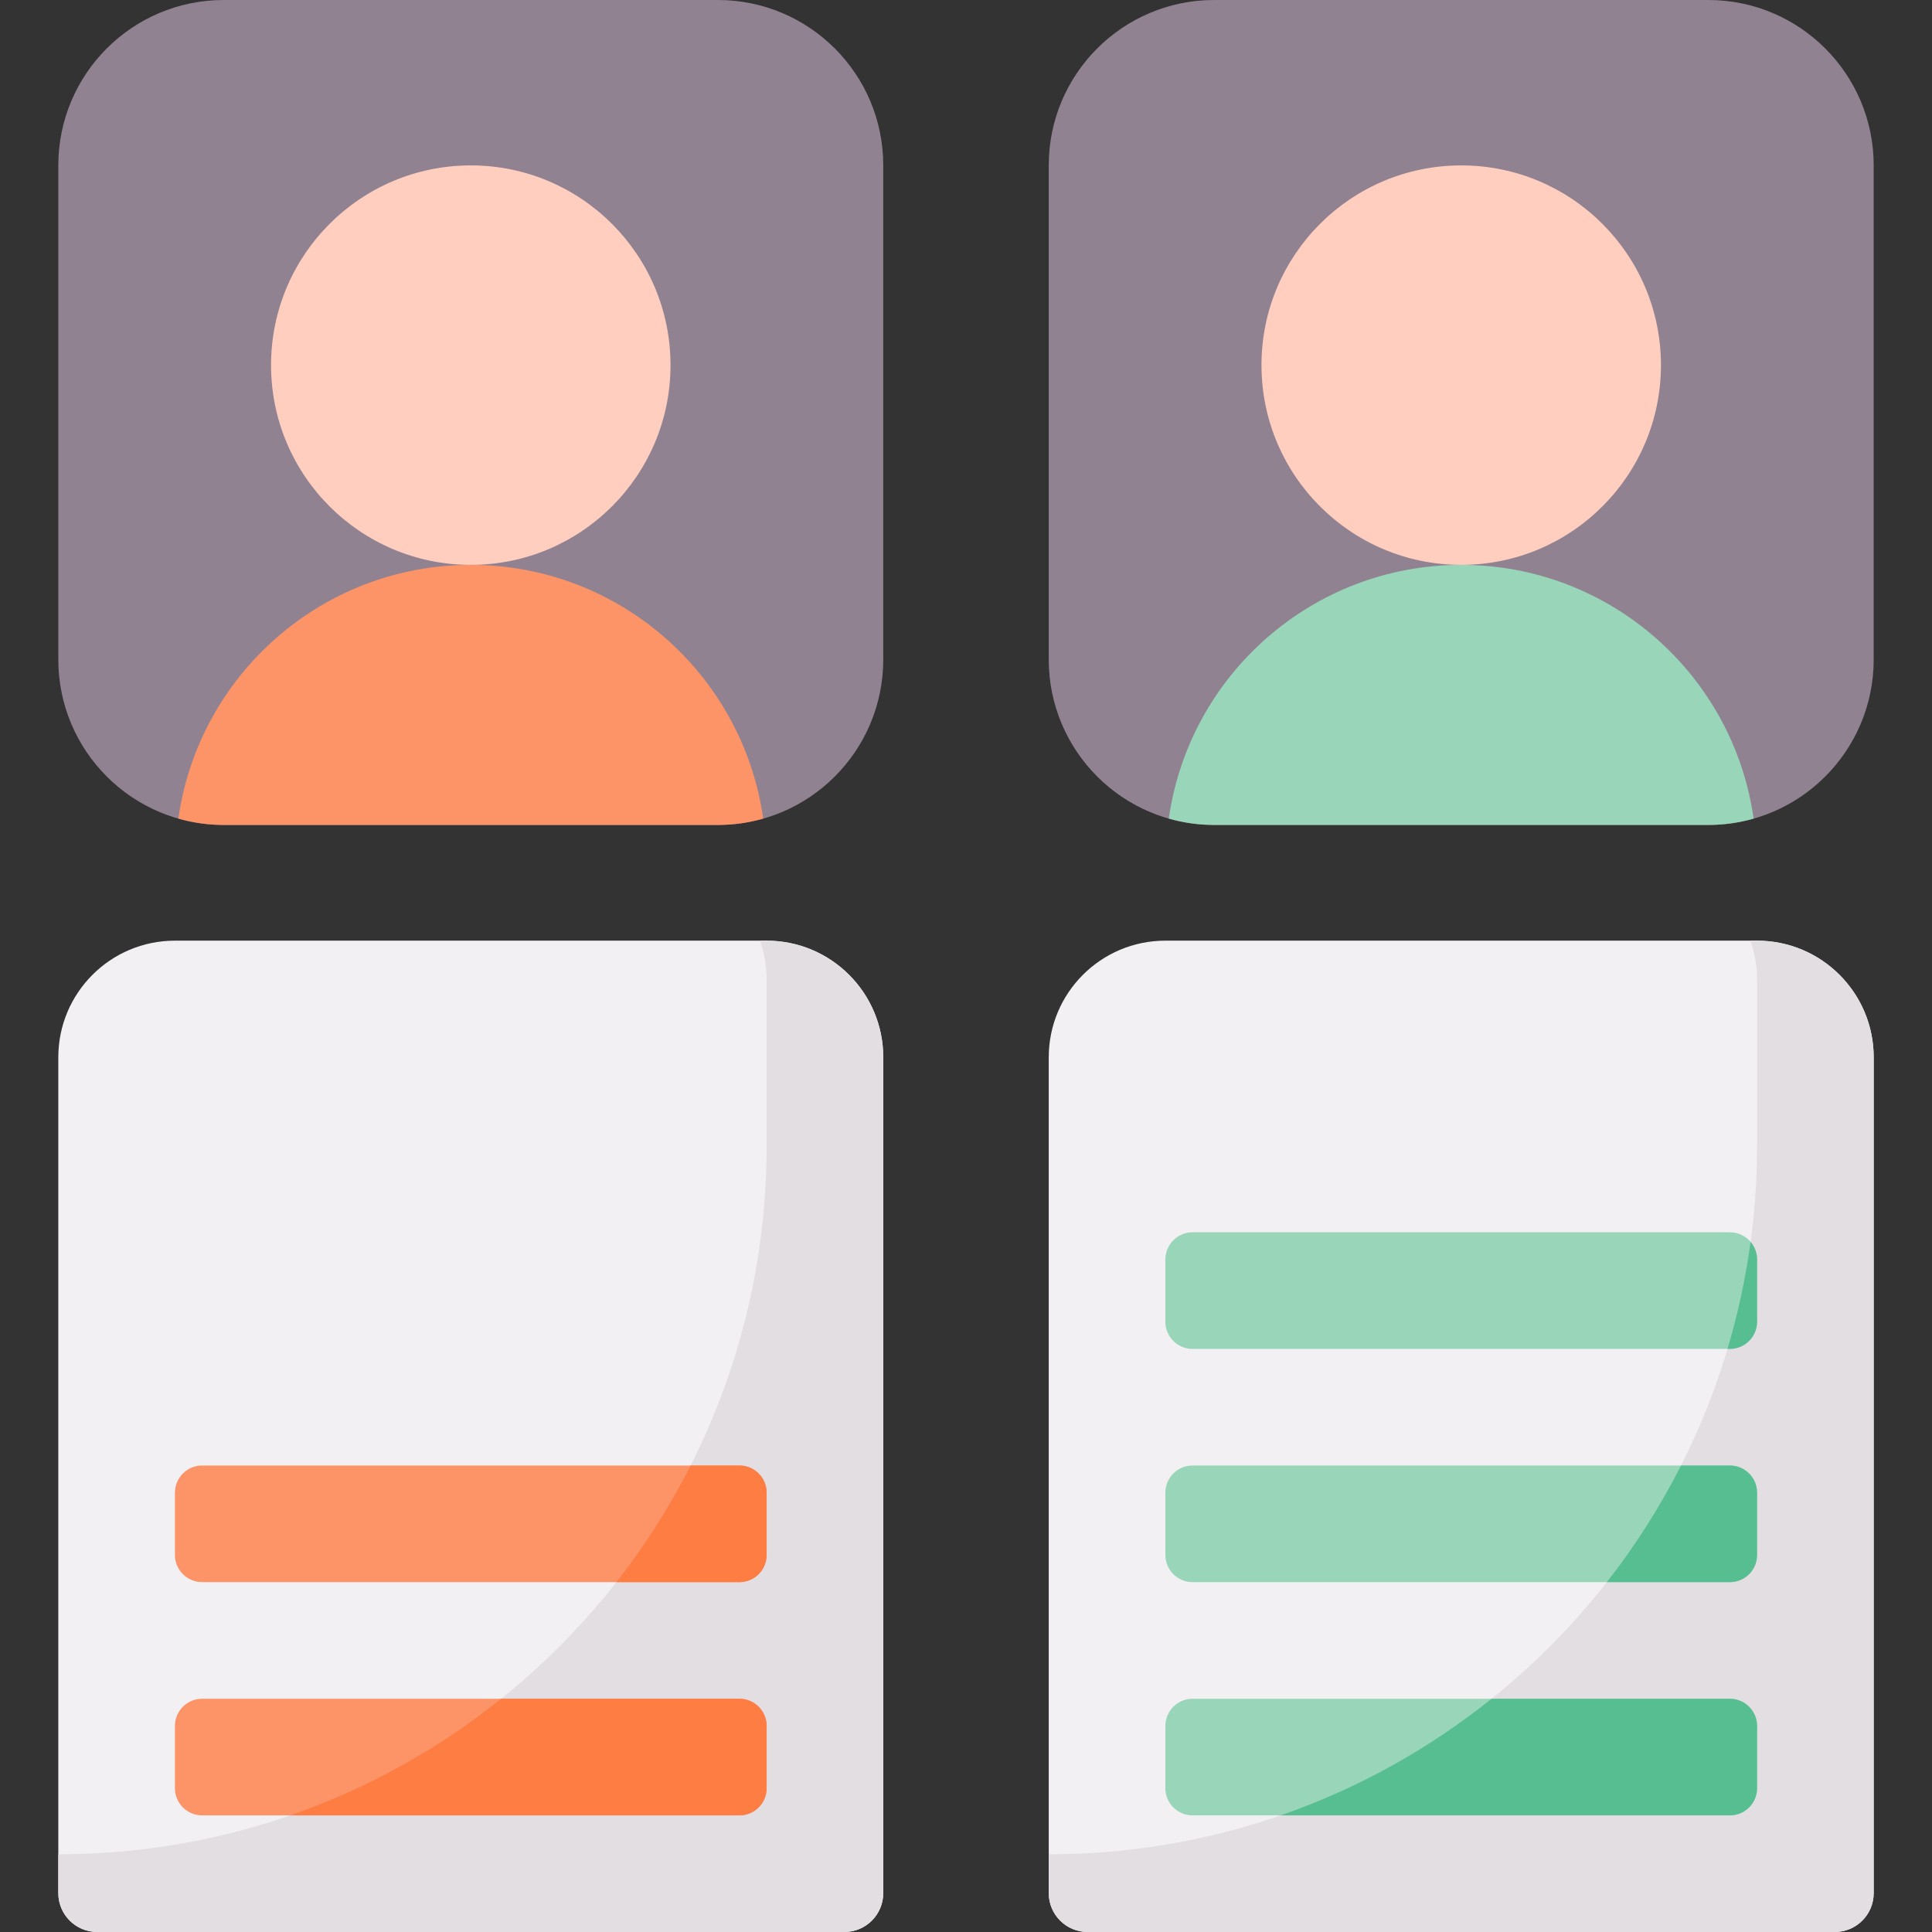 <svg id="Capa_1" enable-background="new 0 0 512 512" height="512" viewBox="0 0 512 512" width="512" xmlns="http://www.w3.org/2000/svg"><rect x="0" y="0" width="512" height="512" fill="#333333" stroke="none"/><g><g><path d="m190.238 218.619h-130.952c-24.209 0-43.833-19.625-43.833-43.833v-130.953c0-24.208 19.625-43.833 43.833-43.833h130.952c24.209 0 43.833 19.625 43.833 43.833v130.952c0 24.209-19.625 43.834-43.833 43.834z" fill="#918291"/><circle cx="124.762" cy="96.765" fill="#ffcebf" r="52.931"/><path d="m59.286 218.619h130.952c4.169 0 8.198-.595 12.018-1.682-5.369-38.003-38.009-67.241-77.494-67.241s-72.125 29.237-77.494 67.241c3.821 1.087 7.849 1.682 12.018 1.682z" fill="#fd9468"/></g><g><g><path d="m452.714 218.619h-130.952c-24.209 0-43.833-19.625-43.833-43.833v-130.953c0-24.208 19.625-43.833 43.833-43.833h130.952c24.209 0 43.833 19.625 43.833 43.833v130.952c0 24.209-19.625 43.834-43.833 43.834z" fill="#918291"/><circle cx="387.238" cy="96.765" fill="#ffcebf" r="52.931"/><path d="m321.762 218.619h130.952c4.169 0 8.198-.595 12.018-1.682-5.369-38.003-38.009-67.241-77.494-67.241s-72.125 29.237-77.494 67.241c3.821 1.087 7.849 1.682 12.018 1.682z" fill="#98d5b9"/></g><g><path d="m486.246 512h-198.015c-5.69 0-10.302-4.612-10.302-10.302v-221.508c0-17.069 13.837-30.905 30.905-30.905h156.808c17.069 0 30.905 13.837 30.905 30.905v221.508c0 5.69-4.612 10.302-10.301 10.302z" fill="#f3f0f3"/><path d="m465.642 249.285h-1.766c1.14 3.223 1.766 6.689 1.766 10.302v44.097c0 103.671-84.042 187.713-187.713 187.713v10.302c0 5.69 4.612 10.302 10.302 10.302h198.015c5.69 0 10.302-4.612 10.302-10.302v-221.509c-.001-17.068-13.838-30.905-30.906-30.905z" fill="#e2dee2"/><path d="m316.045 450.189h142.385c3.983 0 7.211 3.229 7.211 7.211v16.483c0 3.983-3.229 7.211-7.211 7.211h-142.385c-3.983 0-7.211-3.229-7.211-7.211v-16.483c0-3.982 3.229-7.211 7.211-7.211z" fill="#98d5b9"/><path d="m339.38 481.095h119.05c3.983 0 7.211-3.229 7.211-7.211v-16.484c0-3.983-3.228-7.211-7.211-7.211h-63.156c-16.563 13.283-35.423 23.816-55.894 30.906z" fill="#57be92"/><path d="m316.045 388.378h142.385c3.983 0 7.211 3.229 7.211 7.211v16.483c0 3.983-3.229 7.211-7.211 7.211h-142.385c-3.983 0-7.211-3.229-7.211-7.211v-16.482c0-3.983 3.229-7.212 7.211-7.212z" fill="#98d5b9"/><path d="m458.431 419.284c3.983 0 7.211-3.229 7.211-7.211v-16.483c0-3.983-3.228-7.211-7.211-7.211h-12.946c-5.553 10.963-12.146 21.31-19.656 30.905z" fill="#57be92"/><path d="m316.045 326.567h142.385c3.983 0 7.211 3.229 7.211 7.211v16.483c0 3.983-3.229 7.211-7.211 7.211h-142.385c-3.983 0-7.211-3.229-7.211-7.211v-16.483c0-3.982 3.229-7.211 7.211-7.211z" fill="#98d5b9"/><path d="m458.431 357.473c3.983 0 7.211-3.229 7.211-7.211v-16.483c0-1.782-.65-3.41-1.721-4.669-1.315 9.71-3.373 19.183-6.114 28.363z" fill="#57be92"/></g></g><g><path d="m223.77 512h-198.015c-5.69 0-10.302-4.612-10.302-10.302v-221.508c0-17.069 13.837-30.905 30.905-30.905h156.808c17.069 0 30.905 13.837 30.905 30.905v221.508c0 5.69-4.612 10.302-10.301 10.302z" fill="#f3f0f3"/><path d="m203.166 249.285h-1.766c1.14 3.223 1.766 6.689 1.766 10.302v44.097c0 103.671-84.042 187.713-187.713 187.713v10.302c0 5.69 4.612 10.302 10.302 10.302h198.015c5.69 0 10.302-4.612 10.302-10.302v-221.509c-.001-17.068-13.837-30.905-30.906-30.905z" fill="#e2dee2"/><path d="m53.569 450.189h142.385c3.983 0 7.211 3.229 7.211 7.211v16.483c0 3.983-3.229 7.211-7.211 7.211h-142.385c-3.983 0-7.211-3.229-7.211-7.211v-16.483c0-3.982 3.229-7.211 7.211-7.211z" fill="#fd9468"/><path d="m76.904 481.095h119.05c3.982 0 7.211-3.229 7.211-7.211v-16.484c0-3.983-3.229-7.211-7.211-7.211h-63.157c-16.562 13.283-35.422 23.816-55.893 30.906z" fill="#fe7d43"/><path d="m53.569 388.378h142.385c3.983 0 7.211 3.229 7.211 7.211v16.483c0 3.983-3.229 7.211-7.211 7.211h-142.385c-3.983 0-7.211-3.229-7.211-7.211v-16.482c0-3.983 3.229-7.212 7.211-7.212z" fill="#fd9468"/><path d="m195.955 419.284c3.982 0 7.211-3.229 7.211-7.211v-16.483c0-3.983-3.229-7.211-7.211-7.211h-12.946c-5.552 10.963-12.145 21.31-19.656 30.905z" fill="#fe7d43"/></g></g></svg>